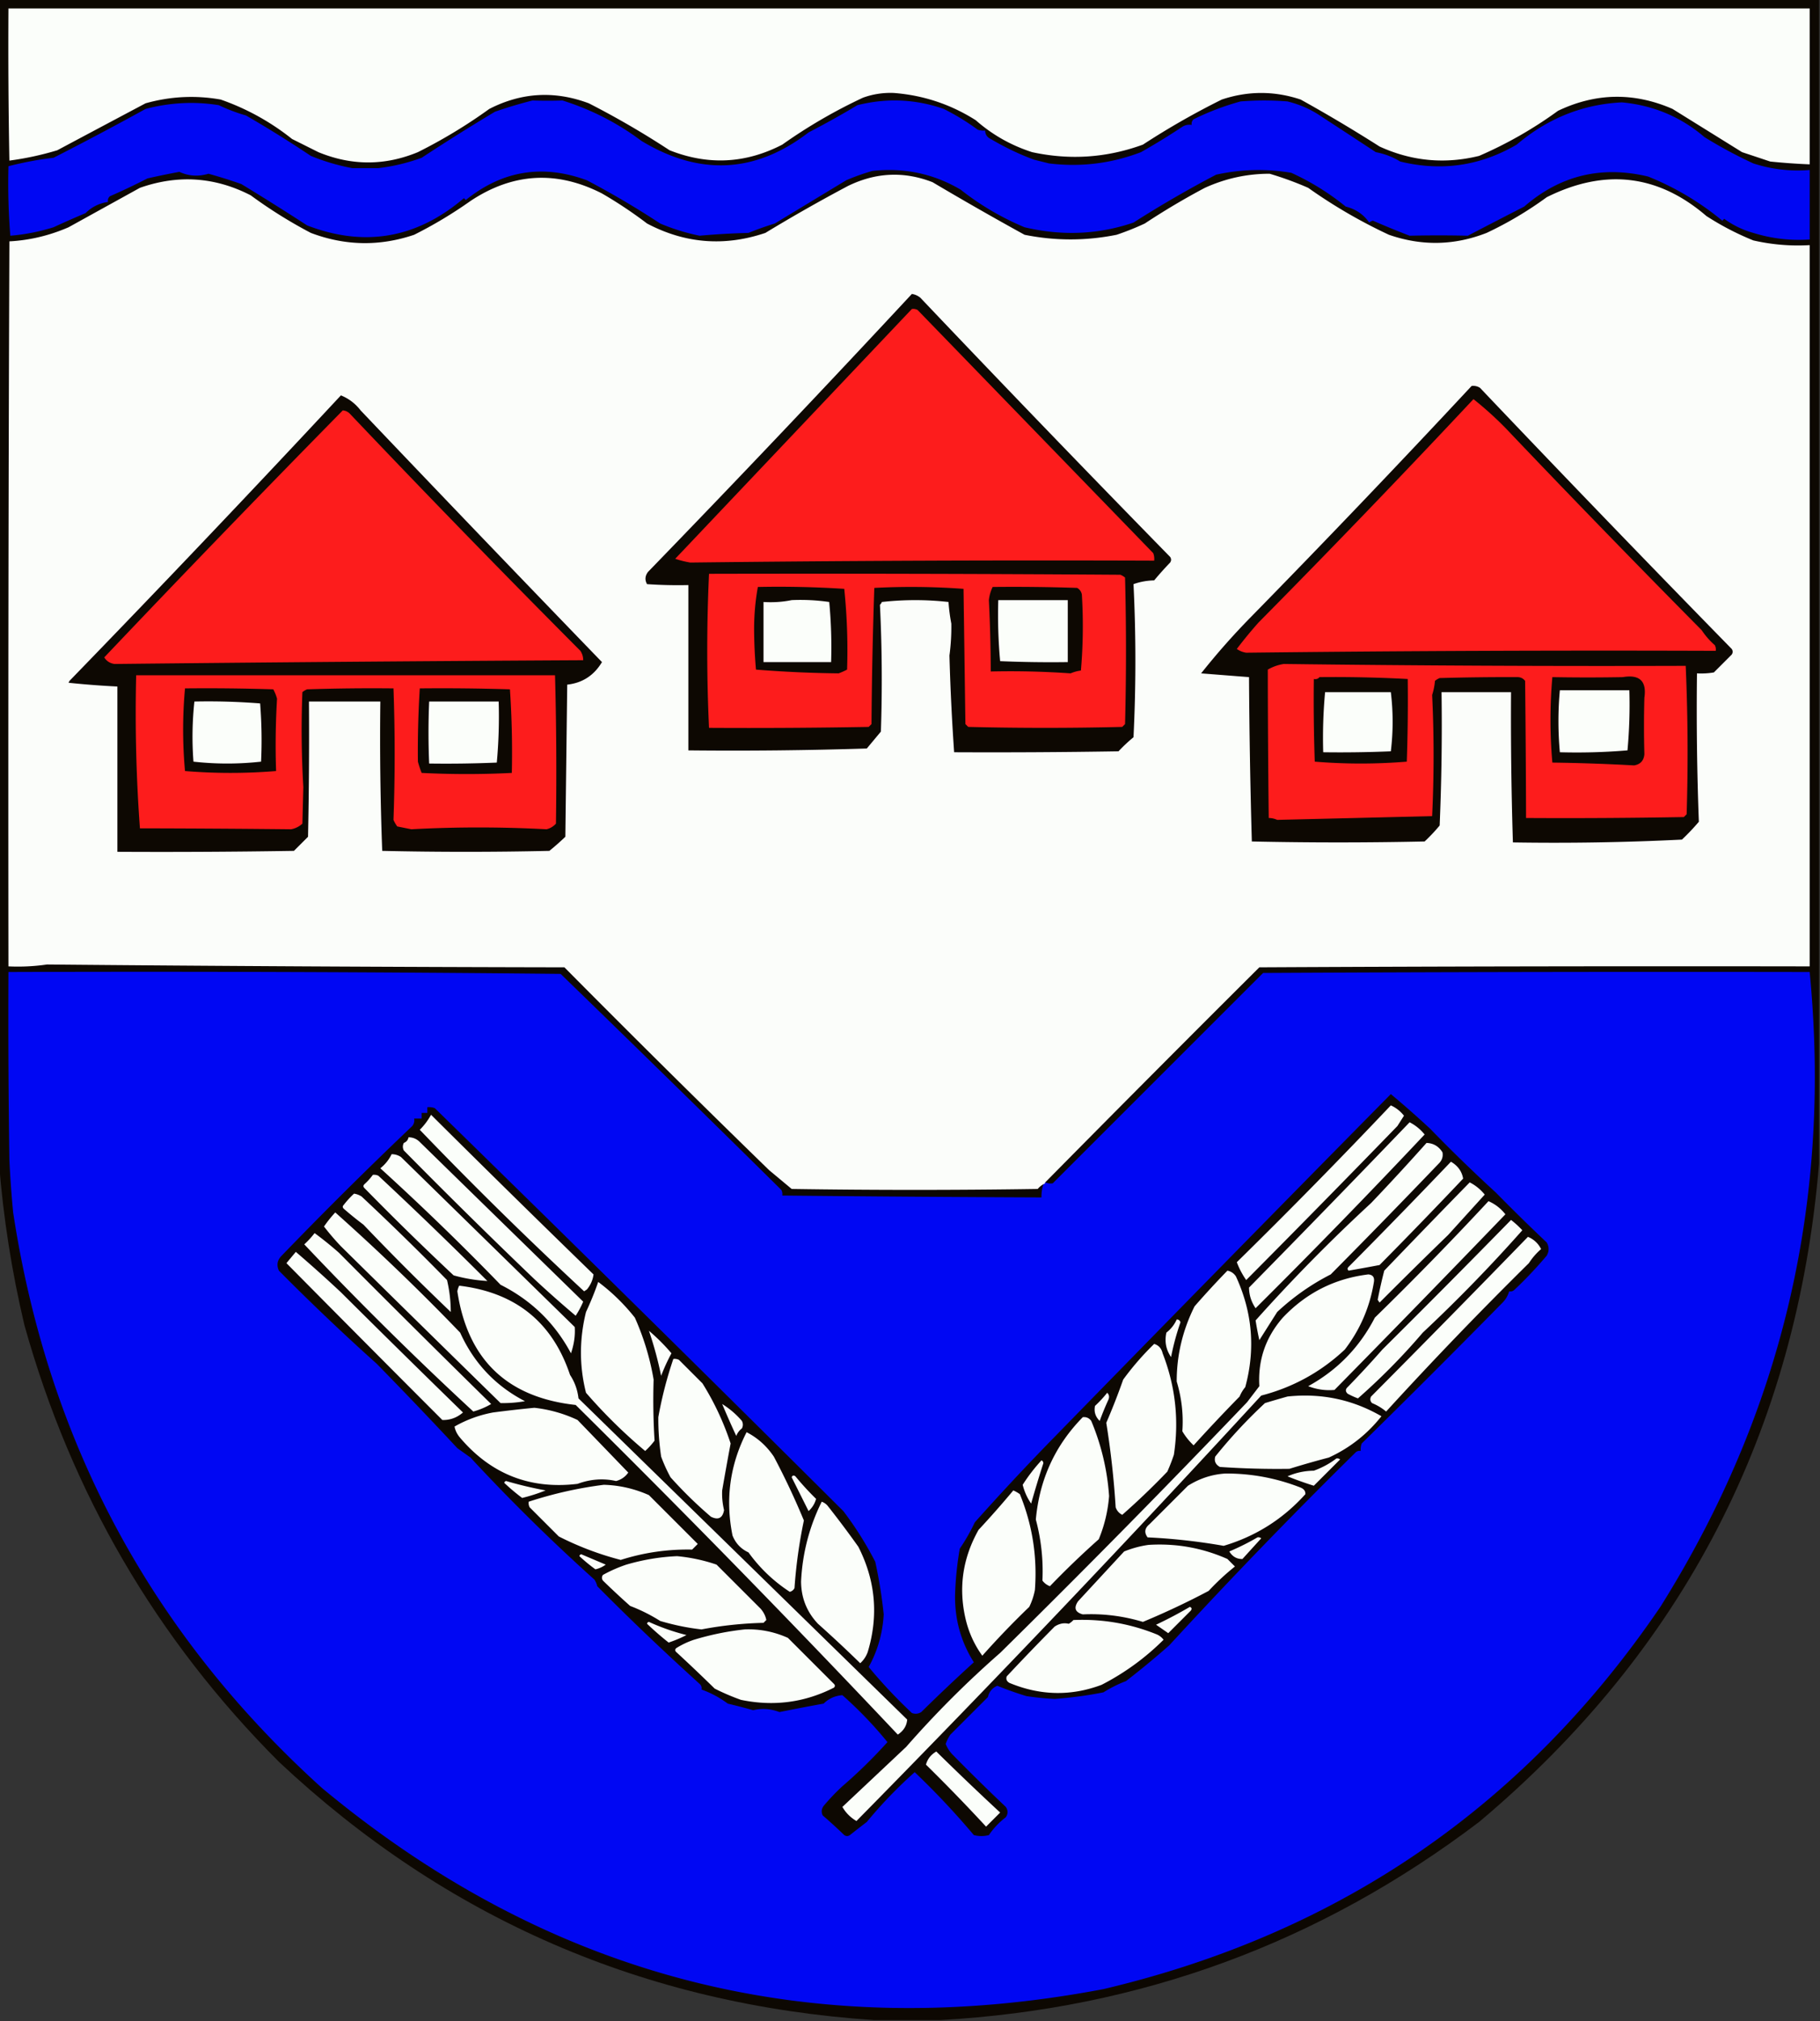 <svg xmlns="http://www.w3.org/2000/svg" width="969" height="1076" style="shape-rendering:geometricPrecision;text-rendering:geometricPrecision;image-rendering:optimizeQuality;fill-rule:evenodd;clip-rule:evenodd"><rect width="100%" height="100%" fill="#333333" stroke="none"/><path style="opacity:1" fill="#0d0802" d="M-.5-.5h969v620c-11.87 142.25-72.203 259.083-181 350.5-84.777 64.37-180.443 99.54-287 105.5h-35c-122.335-8.14-228.002-53.98-317-137.5C83.192 872.594 38.025 795.094 13 705.5c-6.73-28.469-11.23-57.135-13.5-86V-.5z"/><path style="opacity:1" fill="#fbfefa" d="M4.5 4.5h959v83a336.71 336.71 0 0 1-21-1.5l-15-5-37-23c-20.501-8.947-40.834-8.614-61 1a217.993 217.993 0 0 1-42 24c-18.27 4.486-35.937 2.82-53-5a808.142 808.142 0 0 0-42-25c-14-4.667-28-4.667-42 0a410.91 410.91 0 0 0-42 24c-19.256 7.032-38.922 8.365-59 4-11.235-3.614-21.235-9.28-30-17-13.293-8.431-27.793-13.264-43.5-14.5a42.86 42.86 0 0 0-16.5 2.5 276.285 276.285 0 0 0-43 25c-19.518 10.108-39.518 11.108-60 3a459.766 459.766 0 0 0-43-25c-18.177-6.813-35.844-5.813-53 3a274.772 274.772 0 0 1-38 23c-17.633 7.296-35.299 7.296-53 0l-14-7c-11.482-9.15-24.148-16.15-38-21-13.492-2.373-26.825-1.707-40 2a23269.3 23269.3 0 0 0-47 25A160.171 160.171 0 0 1 5 85.5c-.5-26.998-.667-53.998-.5-81z"/><path style="opacity:1" fill="#0007f3" d="M283.5 53.5c5.454.172 10.788.172 16 0 15.343 4.837 29.343 12.004 42 21.5 31.009 18.766 60.676 17.266 89-4.5a487.135 487.135 0 0 0 26-14.5c15.588-3.928 30.921-3.261 46 2a124.573 124.573 0 0 1 18 11 8.435 8.435 0 0 0 4 .5c.061 2.092 1.061 3.592 3 4.5 7.639 4.503 15.306 8.17 23 11l8 2c16.805 2.07 33.138.07 49-6 7.5-4.25 14.834-8.75 22-13.5 1.545-.952 3.212-1.285 5-1-.219-1.175.114-2.175 1-3a139.031 139.031 0 0 1 25-9.5 156.492 156.492 0 0 1 25 0c6.564 1.62 12.564 4.286 18 8 9.64 6.295 19.307 12.628 29 19 4.715.901 9.048 2.568 13 5 21.925 5.344 42.592 2.344 62-9 16.457-13.965 35.124-21.465 56-22.5 16.742 1.546 31.409 7.713 44 18.5a244.154 244.154 0 0 0 26 14c9.718 3.156 19.718 4.323 30 3.5v37c-10.256.71-20.256-.456-30-3.5a47.747 47.747 0 0 1-15.5-7.5l-1 1A148.975 148.975 0 0 0 877.5 94c-24.869-5.948-46.869-.615-66 16a5099.077 5099.077 0 0 0-30 15.5 681.648 681.648 0 0 0-31 0 466.073 466.073 0 0 1-19.5-8 3.943 3.943 0 0 0-2 1c-3.044-4.361-7.211-7.194-12.5-8.5a133.442 133.442 0 0 0-29-18c-13.414-2.256-26.748-1.923-40 1a595.05 595.05 0 0 0-44 25.5c-18.67 6.385-38.003 7.218-58 2.5-12.292-5.142-23.625-11.809-34-20-14.388-8.508-30.055-11.841-47-10a113.36 113.36 0 0 0-14 5 170833.57 170833.57 0 0 1-38 23 174.909 174.909 0 0 0-14 5c-8.695.223-17.361.723-26 1.5a109.505 109.505 0 0 1-21-6.5 463.494 463.494 0 0 0-39-23c-23.528-8.706-45.028-5.206-64.5 10.5l-1-1c-25.111 21.434-52.944 26.268-83.5 14.5a1395.716 1395.716 0 0 0-35-22 266.398 266.398 0 0 0-17.5-5.5c-5.373 1.61-10.539 1.277-15.5-1a426.362 426.362 0 0 0-17 3.5 348.142 348.142 0 0 1-20 9.5c-.886.825-1.219 1.825-1 3-4.698.719-8.698 2.719-12 6a552.62 552.62 0 0 0-17 7.5c-7.699 2.389-15.366 3.889-23 4.5a343.124 343.124 0 0 1-1-37c8.096-2.092 16.096-3.592 24-4.5a1731.276 1731.276 0 0 0 49-26c13.094-3.432 26.094-4.099 39-2a94.382 94.382 0 0 0 14.5 5.5A612.8 612.8 0 0 1 165.5 83a111.649 111.649 0 0 0 22 6.5h14c7.723-.892 15.389-2.725 23-5.5a1074.932 1074.932 0 0 1 39-24.5 232.18 232.18 0 0 1 20-6z"/><path style="opacity:1" fill="#fbfdfa" d="M556.5 629.5c0 .667-.333 1-1 1a10.515 10.515 0 0 0-3 2.5c-43.667.667-87.333.667-131 0l-12-10a8292.476 8292.476 0 0 1-109-108c-91.903-.168-183.737-.668-275.5-1.5a108.41 108.41 0 0 1-20.5 1c-.167-128.667 0-257.334.5-386 10.763-.57 21.263-3.07 31.5-7.5a100442.01 100442.01 0 0 1 38-21c20.3-7.136 39.967-5.803 59 4a249.356 249.356 0 0 0 32 20c18.245 6.897 36.578 7.23 55 1a231.798 231.798 0 0 0 30-18c22.55-14.992 45.884-16.325 70-4a229.834 229.834 0 0 1 24 16c20.238 10.69 41.238 12.357 63 5a865.762 865.762 0 0 1 44-25c14.828-7.237 29.828-7.904 45-2a1767.86 1767.86 0 0 0 49 28c16.319 3.285 32.653 3.285 49 0a145.522 145.522 0 0 0 15-6 383.88 383.88 0 0 1 32-19c11.011-5.01 22.511-7.51 34.5-7.5a174.895 174.895 0 0 1 20.5 7.5 274.841 274.841 0 0 0 43 25c17.483 6.064 34.816 5.731 52-1a193.115 193.115 0 0 0 32-19c30.964-15.459 59.297-12.125 85 10a147.876 147.876 0 0 0 25 13 106.5 106.5 0 0 0 30 2.5v384c-97.667-.167-195.334 0-293 .5a18401.709 18401.709 0 0 0-114 114.5z"/><path style="opacity:1" fill="#0d0802" d="M485.5 156.5c1.67.251 3.17.918 4.5 2a12913.032 12913.032 0 0 0 133 138c.667 1 .667 2 0 3a179.919 179.919 0 0 0-8.5 9.5c-3.858.079-7.524.746-11 2a834.112 834.112 0 0 1 0 81.5 84.853 84.853 0 0 0-8 7.5c-29.313.476-58.48.643-87.5.5a1229.507 1229.507 0 0 1-2.5-51.5 112.994 112.994 0 0 0 1-17 96.223 96.223 0 0 1-1.5-11.5c-11.771-1.32-23.605-1.32-35.5 0a3.647 3.647 0 0 1-1 1.5 820.53 820.53 0 0 1 .5 67.5l-7.5 9c-31.66 1-63.326 1.333-95 1v-88c-7.341.166-14.674 0-22-.5-1.249-2.21-1.082-4.376.5-6.5a9788.571 9788.571 0 0 0 140.5-148z"/><path style="opacity:1" fill="#fd1c1c" d="M485.5 164.5a4.934 4.934 0 0 1 3 .5c41.778 43.113 83.612 86.28 125.5 129.5a8.43 8.43 0 0 1 .5 4c-82.437-.302-164.77.032-247 1a51.574 51.574 0 0 1-8-2c42.039-44.37 84.039-88.703 126-133z"/><path style="opacity:1" fill="#0d0802" d="M783.5 205.5c1.644-.214 3.144.12 4.5 1a13342.32 13342.32 0 0 0 134 139c.667 1 .667 2 0 3l-9.5 9.5a40.914 40.914 0 0 1-9 .5c-.324 26.378.009 52.711 1 79a119.606 119.606 0 0 1-9 9.5 1370.848 1370.848 0 0 1-90 1.5 2139.615 2139.615 0 0 1-1-80h-37c.333 23.676 0 47.343-1 71a95.108 95.108 0 0 1-8 8.5c-30.667.667-61.333.667-92 0a3865.872 3865.872 0 0 1-1.5-87.5c-8.441-.653-16.941-1.32-25.5-2a377.289 377.289 0 0 1 26.5-30 6762.566 6762.566 0 0 0 117.5-123zM181.5 210.5c4.197 1.69 7.697 4.357 10.5 8a23037.994 23037.994 0 0 0 128.5 134c-4.26 7.118-10.426 11.118-18.5 12l-1 81a142.196 142.196 0 0 1-8.5 7.5 1979.51 1979.51 0 0 1-89 0 1590.79 1590.79 0 0 1-1-79.5h-38c.167 24.002 0 48.002-.5 72l-7.5 7.5c-31.332.5-62.665.667-94 .5v-88a462.968 462.968 0 0 1-26-2l.5-1a10418.022 10418.022 0 0 0 144.5-152z"/><path style="opacity:1" fill="#fd1c1c" d="M784.5 212.5a183.562 183.562 0 0 1 20.5 19 7522.426 7522.426 0 0 0 101 104 39.806 39.806 0 0 0 7 8c.483.948.649 1.948.5 3-83.514-.302-166.848.031-250 1a11.577 11.577 0 0 1-5-2 229.57 229.57 0 0 1 11.5-14 6144.529 6144.529 0 0 0 114.5-119zM182.5 218.5c1.59.128 2.923.795 4 2a7298.503 7298.503 0 0 0 122.5 126c1.009 1.525 1.509 3.192 1.5 5-83.046.445-166.213 1.111-249.5 2-2.403-.325-4.236-1.492-5.5-3.5a9986.476 9986.476 0 0 1 127-131.5zM377.5 305.5c73.001-.167 146.001 0 219 .5.916.374 1.75.874 2.5 1.5.667 26 .667 52 0 78l-1.5 1.5a1680.41 1680.41 0 0 1-82 0l-1.5-1.5-1-72a379.781 379.781 0 0 0-47.5-.5 2660.526 2660.526 0 0 0-1.5 72.5l-1.5 1.5c-28.331.5-56.665.667-85 .5a882.196 882.196 0 0 1 0-82z"/><path style="opacity:1" fill="#0d0802" d="M403.5 312.5a541.897 541.897 0 0 1 46 1c1.479 14.487 1.979 28.821 1.5 43a37.138 37.138 0 0 1-4.5 2 640.446 640.446 0 0 1-44-2c-.65-7.287-.984-14.62-1-22 .035-7.569.702-14.902 2-22zM528.5 312.5c15.004-.167 30.004 0 45 .5 1.349.772 2.182 1.939 2.5 3.5a276.59 276.59 0 0 1-.5 40.5 20.431 20.431 0 0 0-5.5 1.5 457.546 457.546 0 0 0-42.5-1 808.663 808.663 0 0 0-1-38 21.213 21.213 0 0 1 2-7z"/><path style="opacity:1" fill="#fbfefa" d="M421.5 319.5a106.21 106.21 0 0 1 20 1 256.827 256.827 0 0 1 1 32h-36v-32c5.195.321 10.195-.013 15-1zM531.5 319.5h37v33c-12.005.167-24.005 0-36-.5a268.978 268.978 0 0 1-1-32.5z"/><path style="opacity:1" fill="#fd1c1c" d="M683.5 353.5c71.244.891 142.578 1.224 214 1a1069.25 1069.25 0 0 1 .5 79l-1.5 1.5c-27.998.5-55.998.667-84 .5a9405.394 9405.394 0 0 0-.5-73c-1.126-1.444-2.626-2.11-4.5-2-13.601-.048-27.268.119-41 .5a9.454 9.454 0 0 0-2.5 1.5 34.041 34.041 0 0 1-1.5 7.5c1.02 21.26 1.02 42.76 0 64.5a95264.11 95264.11 0 0 1-82.5 2 11.187 11.187 0 0 0-4.5-1c-.312-26.337-.478-52.67-.5-79a24.295 24.295 0 0 1 8.5-3zM72.5 359.5h223c.705 25.438.871 51.772.5 79-1.351 1.51-3.018 2.51-5 3-24.206-1.286-48.206-1.286-72 0l-7.5-1.5a18.08 18.08 0 0 1-2-3.5 980.691 980.691 0 0 0 0-70c-15.337-.167-30.67 0-46 .5a9.454 9.454 0 0 0-2.5 1.5 509.194 509.194 0 0 0 .5 50.5l-.5 19.5c-1.684 1.566-3.684 2.566-6 3-26.876-.282-53.71-.449-80.5-.5-1.986-26.94-2.653-54.107-2-81.5z"/><path style="opacity:1" fill="#0d0802" d="M702.5 360.5a732.482 732.482 0 0 1 47 1c.167 14.67 0 29.337-.5 44-8.091.659-16.258.993-24.5 1a304.881 304.881 0 0 1-24.5-1c-.5-14.663-.667-29.33-.5-44 1.291.237 2.291-.096 3-1zM826.5 360.5c12.585.232 25.085.232 37.5 0 8.97-1.529 12.803 2.138 11.5 11a541.619 541.619 0 0 0 0 30c-.276 3.442-2.109 5.442-5.5 6a1018.93 1018.93 0 0 0-43.5-1.5 260.71 260.71 0 0 1 0-45.5zM98.5 366.5c15.67-.167 31.337 0 47 .5a22.703 22.703 0 0 1 2 5c-.77 13.175-.937 26.009-.5 38.5a296.6 296.6 0 0 1-48.5 0 242.76 242.76 0 0 1 0-44zM223.5 366.5c16.003-.167 32.003 0 48 .5a501.245 501.245 0 0 1 1 44.5 474.95 474.95 0 0 1-48 0 51.28 51.28 0 0 1-2-6 533.634 533.634 0 0 1 1-39z"/><path style="opacity:1" fill="#fbfefa" d="M830.5 367.5h37a265.177 265.177 0 0 1-1 32 324.95 324.95 0 0 1-36 1c-1.011-11.14-1.011-22.14 0-33zM705.5 368.5h35a129.981 129.981 0 0 1 0 31.5c-11.995.5-23.995.667-36 .5a265.208 265.208 0 0 1 1-32zM103.5 373.5a352.434 352.434 0 0 1 35 1c.815 10.544.982 20.877.5 31-12 1.333-24 1.333-36 0a175.257 175.257 0 0 1 .5-32zM228.5 373.5h37a268.978 268.978 0 0 1-1 32.5c-11.995.5-23.995.667-36 .5a385.523 385.523 0 0 1 0-33z"/><path style="opacity:1" fill="#0007f3" d="M555.5 630.5c.667 0 1-.333 1-1 1.347.528 2.681.695 4 .5l112-112c96.999-.5 193.999-.667 291-.5 11.831 121.994-14.669 234.66-79.5 338-72.139 106.042-170.972 173.88-296.5 203.5-155.911 29.62-294.578-6.05-416-107C80.41 869.673 25.576 767.506 7 645.5a559.177 559.177 0 0 1-2-28c-.5-33.332-.667-66.665-.5-100 98.002-.333 196.002 0 294 1a18652.365 18652.365 0 0 1 117.5 115c.483.948.649 1.948.5 3 45.942.486 91.942.819 138 1a21.435 21.435 0 0 1 1-7z"/><path style="opacity:1" fill="#0d0802" d="M740.5 582.5a530.101 530.101 0 0 1 21 18.5 833.886 833.886 0 0 0 35 34 1012.368 1012.368 0 0 0 27 26.5c1.333 2.333 1.333 4.667 0 7a217.117 217.117 0 0 1-17 18c-.825.886-1.825 1.219-3 1-.639 2.26-1.806 4.26-3.5 6a5827.924 5827.924 0 0 1-75 75 8.43 8.43 0 0 0-.5 4c-1.175-.219-2.175.114-3 1a2872.218 2872.218 0 0 0-99 102.5 442.244 442.244 0 0 1-23 19 69.749 69.749 0 0 0-12 6 212.018 212.018 0 0 1-26 3.5 148.23 148.23 0 0 1-15-1.5 172.245 172.245 0 0 1-15.5-5.5c-2.705 1.174-4.372 3.174-5 6l-20 20a20.023 20.023 0 0 0-2.5 5 17.774 17.774 0 0 0 4 6 1091.406 1091.406 0 0 0 28 27.5c1.236 1.856 1.236 3.689 0 5.5a40.56 40.56 0 0 0-9 9.5 16.242 16.242 0 0 1-8 0 421.314 421.314 0 0 0-31.5-33.5 239.21 239.21 0 0 0-25.5 26.5 652.675 652.675 0 0 0-9 7c-1 .667-2 .667-3 0a269.283 269.283 0 0 0-11.5-10.5c-.798-1.759-.631-3.426.5-5 3.111-3.72 6.444-7.22 10-10.5 8.377-7.208 16.377-15.041 24-23.5a212.795 212.795 0 0 0-24-25c-3.911.305-7.244 1.805-10 4.5a1193.46 1193.46 0 0 0-23.5 4.5c-4.606-1.772-9.273-2.105-14-1a401.356 401.356 0 0 0-13.5-3.5c-4.356-3.216-9.023-5.716-14-7.5.219-1.175-.114-2.175-1-3-19.024-17.208-37.19-34.541-54.5-52a11.333 11.333 0 0 0-1.5-3.5 1010.767 1010.767 0 0 1-66-65l-7-5a2477.266 2477.266 0 0 0-43-45 1211.939 1211.939 0 0 1-52-49.5c-1.37-2.985-.87-5.651 1.5-8a2260.665 2260.665 0 0 1 69.5-69c.929-1.189 1.262-2.522 1-4h4v-3h3v-3a8.43 8.43 0 0 1 4 .5A33682.003 33682.003 0 0 1 449 804.5a181.536 181.536 0 0 1 17 27 251.34 251.34 0 0 1 4.5 28c-.549 10.004-3.216 19.338-8 28a266.204 266.204 0 0 0 23 24.5c1.735.651 3.402.485 5-.5a955.934 955.934 0 0 1 28-26.5c-6.899-10.922-10.233-22.922-10-36a173.998 173.998 0 0 1 2.5-24.5 100.167 100.167 0 0 0 8-14 1324.78 1324.78 0 0 1 42-45 47255.36 47255.36 0 0 1 179.5-183z"/><path style="opacity:1" fill="#fbfefa" d="M740.5 588.5c2.745 1.238 5.079 3.071 7 5.5a952.105 952.105 0 0 1-3.5 5.5 9381.402 9381.402 0 0 1-80.5 82 43.095 43.095 0 0 1-5-9.5 3231.26 3231.26 0 0 0 82-83.5zM229.5 593.5a10293.754 10293.754 0 0 0 86.5 85c-.349 2.904-1.515 5.57-3.5 8l-1.5 1a2127.944 2127.944 0 0 1-87.5-86 35.23 35.23 0 0 0 6-8zM750.5 597.5c3.063 1.551 5.729 3.718 8 6.5a3908.233 3908.233 0 0 1-90 92.5c-2.286-3.358-3.453-7.024-3.5-11a10655.43 10655.43 0 0 0 85.5-88zM217.5 605.5c2.331-.002 4.331.831 6 2.5 29.16 28.498 58.16 56.831 87 85a48.03 48.03 0 0 1-4 7.5 594.119 594.119 0 0 1-22-19.5 3347.828 3347.828 0 0 1-69.5-68.5c-.667-1.333-.667-2.667 0-4 1.417-.578 2.25-1.578 2.5-3zM759.5 608.5c3.647.122 6.481 1.788 8.5 5 .418 2.288-.249 4.288-2 6a4693.71 4693.71 0 0 1-57.5 59c-10.383 5.286-19.883 11.953-28.5 20l-9.5 15a173.63 173.63 0 0 1-2-10.5 905.69 905.69 0 0 1 61.5-62.5 1301.764 1301.764 0 0 0 29.5-32zM208.5 614.5c1.808-.009 3.475.491 5 1.5 30.807 30.139 61.64 60.306 92.5 90.5.307 4.526-.36 9.193-2 14-8.584-16.069-21.084-28.236-37.5-36.5a1403.786 1403.786 0 0 0-64-62c2.618-2.106 4.618-4.606 6-7.5zM772.5 618.5c3.665 2.129 5.832 5.129 6.5 9a2891.286 2891.286 0 0 1-44.5 46 1024.747 1024.747 0 0 1-16.5 3c-.667-.667-.667-1.333 0-2a3946.456 3946.456 0 0 0 54.5-56zM198.5 625.5a4.934 4.934 0 0 1 3 .5 2293.858 2293.858 0 0 1 58 56 84.601 84.601 0 0 1-18-3 1554.055 1554.055 0 0 1-47.5-46.5c-.667-.667-.667-1.333 0-2a31.447 31.447 0 0 0 4.5-5zM782.5 629.5c3.063 1.551 5.729 3.718 8 6.5L771 657.5a2941.358 2941.358 0 0 0-36.5 36l-1-1.5a263.356 263.356 0 0 1 3.5-15.5 6896.83 6896.83 0 0 1 45.5-47zM188.5 635.5c1.422.209 2.755.709 4 1.5a1422.126 1422.126 0 0 1 45.5 44.5 74.018 74.018 0 0 1 2 17 1386.986 1386.986 0 0 1-46.5-46.5c-3.6-2.686-7.1-5.519-10.5-8.5-.667-.667-.667-1.333 0-2a47.836 47.836 0 0 1 5.5-6zM792.5 639.5c3.558 1.552 6.558 3.885 9 7a12000.302 12000.302 0 0 1-91 93.5c-4.813.42-9.479-.246-14-2 15.499-8.5 27.332-20.667 35.5-36.5a1763.42 1763.42 0 0 0 60.5-62zM178.5 645.5a1195.878 1195.878 0 0 1 66.5 64c7.332 16.21 18.832 28.376 34.5 36.5a68.026 68.026 0 0 1-13 1 33419.902 33419.902 0 0 1-85-83.5 132.286 132.286 0 0 1-9-10.5 65.372 65.372 0 0 1 6-7.5zM804.5 649.5a46.081 46.081 0 0 1 6 5.5 816.542 816.542 0 0 1-53 54.5 342.222 342.222 0 0 1-34.5 35 40.79 40.79 0 0 1-5.5-2.5c-1.231-1.183-1.231-2.349 0-3.5a528.747 528.747 0 0 0 18.5-20 6672.253 6672.253 0 0 0 68.5-69zM167.5 656.5a185.299 185.299 0 0 1 13 10.5 9242.505 9242.505 0 0 0 81 80.5 39.79 39.79 0 0 1-9.5 4 1890.621 1890.621 0 0 1-90-89 46.081 46.081 0 0 0 5.5-6zM813.5 658.5c3.129 1.295 5.462 3.462 7 6.5a34.998 34.998 0 0 0-6.5 7.5 2115.47 2115.47 0 0 0-76 79 28.415 28.415 0 0 0-7.5-4.5c-1.017-1.049-1.184-2.216-.5-3.5a9957.119 9957.119 0 0 0 83.5-85zM157.5 666.5a721.725 721.725 0 0 1 24 21.5 8848.368 8848.368 0 0 0 65 64c-3.217 2.784-6.884 4.118-11 4a23654.828 23654.828 0 0 1-83-83.5c1.69-2.019 3.356-4.019 5-6zM653.5 676.5c1.871.359 3.371 1.359 4.5 3 8.824 19.088 10.49 38.754 5 59a18.924 18.924 0 0 0-3 5 898.572 898.572 0 0 0-24.5 26 33.545 33.545 0 0 1-6-7.5c.635-8.861-.365-17.695-3-26.5-.023-13.918 3.144-27.252 9.5-40a473.984 473.984 0 0 1 17.5-19z"/><path style="opacity:1" fill="#fbfefa" d="M728.5 678.5c2.39.185 3.39 1.518 3 4-2.138 13.304-7.305 25.304-15.5 36-12.716 11.943-27.549 20.109-44.5 24.5A9153.565 9153.565 0 0 1 456 969.5a20.231 20.231 0 0 1-7.5-7.5 51877.602 51877.602 0 0 0 34-32 533.608 533.608 0 0 1 50-50A6228.18 6228.18 0 0 0 664 746.5l6.5-8.5c-.833-13.834 3.334-26 12.5-36.5 12.471-13.152 27.638-20.818 45.5-23zM318.5 682.5c7.273 5.438 13.773 11.772 19.5 19a136.57 136.57 0 0 1 10 33 346.138 346.138 0 0 0 .5 32.5 39.463 39.463 0 0 1-5 5.5 276.271 276.271 0 0 1-31.5-31c-3.588-14.163-3.588-28.497 0-43a164.254 164.254 0 0 0 6.5-16z"/><path style="opacity:1" fill="#fbfefa" d="M244.5 684.5c29.958 3.579 49.624 19.413 59 47.5 2.477 3.762 3.977 7.929 4.5 12.5l175 171c-.265 3.32-1.931 5.987-5 8A7122.428 7122.428 0 0 0 306.5 748c-36.507-4.007-57.507-24.173-63-60.5a10.014 10.014 0 0 1 1-3zM626.5 702.5c.997-.03 1.664.47 2 1.5a133.386 133.386 0 0 0-5 18.5c-2.703-3.934-3.536-8.268-2.5-13 2.454-1.941 4.287-4.275 5.5-7zM345.5 708.5a102.101 102.101 0 0 1 12 12 97.35 97.35 0 0 0-5.5 12 194.171 194.171 0 0 0-6.5-24zM614.5 715.5c2.388.719 3.888 2.385 4.5 5 6.802 17.476 8.802 35.476 6 54a95.592 95.592 0 0 1-3.5 9 392.509 392.509 0 0 1-24 23c-1.697-.864-2.863-2.197-3.5-4a464.232 464.232 0 0 0-5-45 353.463 353.463 0 0 0 9-23 149.118 149.118 0 0 1 16.5-19z"/><path style="opacity:1" fill="#fbfefa" d="M358.5 723.5a4.934 4.934 0 0 1 3 .5l12.5 12.5c6.242 9.962 11.242 20.628 15 32a1708.412 1708.412 0 0 0-4.5 25c-.171 3.419.163 6.919 1 10.5-.774 4.257-3.108 5.423-7 3.5a224.941 224.941 0 0 1-21.5-21 81.58 81.58 0 0 1-5-11c-1.054-7.151-1.554-14.151-1.5-21a211.642 211.642 0 0 1 8-31zM589.5 741.5c1.098 1.101 1.265 2.434.5 4a147.22 147.22 0 0 0-4.5 11c-2.298-2.25-3.131-4.916-2.5-8a63.707 63.707 0 0 0 6.5-7zM685.5 743.5c17.933-1.899 34.599 1.601 50 10.5-7.585 9.588-16.918 16.921-28 22a494.311 494.311 0 0 0-21 6 449.77 449.77 0 0 1-37-1c-2.297-1.263-3.13-3.097-2.5-5.5a266.664 266.664 0 0 1 26.5-28.5 560.678 560.678 0 0 1 12-3.5zM384.5 747.5a45.017 45.017 0 0 1 10.5 9c.667 1.333.667 2.667 0 4a8.905 8.905 0 0 0-3 4 525.046 525.046 0 0 1-7.5-17zM284.5 749.5a72.6 72.6 0 0 1 23 6.5c9.028 9.36 18.028 18.693 27 28-1.626 2.295-3.793 3.795-6.5 4.5-6.803-1.528-13.636-1.028-20.5 1.5-25.191 3.046-46.025-5.121-62.5-24.5-1.602-1.869-2.602-3.869-3-6 6.356-3.637 13.19-6.137 20.5-7.5a672.466 672.466 0 0 1 22-2.5zM576.5 754.5c1.89-.203 3.39.463 4.5 2a125.291 125.291 0 0 1 9.5 40c-.634 8.013-2.467 15.68-5.5 23a461.2 461.2 0 0 0-26 25c-1.605-.601-2.938-1.601-4-3 .519-10.95-.648-21.784-3.5-32.5 1.92-21.328 10.254-39.495 25-54.5zM397.5 762.5c5.855 3.013 10.689 7.346 14.5 13a394.21 394.21 0 0 1 16 34 265.885 265.885 0 0 0-5 36c-.519 1.016-1.353 1.682-2.5 2-8.649-5.65-15.983-12.65-22-21-4.03-1.863-6.863-4.863-8.5-9-3.89-19.289-1.39-37.623 7.5-55zM711.5 776.5a2.428 2.428 0 0 1 2 .5l-14 14a180.182 180.182 0 0 1-14-5c4.396-1.94 9.063-2.94 14-3 4.385-1.581 8.385-3.748 12-6.5zM554.5 777.5c.597.235.93.735 1 1.5a642.485 642.485 0 0 0-6.5 21.5c-2.094-3.002-3.594-6.336-4.5-10a91.668 91.668 0 0 1 10-13zM652.5 784.5c13.804-.049 27.138 2.451 40 7.5 1.755.72 2.589 1.887 2.5 3.5-11.919 13.253-26.419 22.42-43.5 27.5a319.246 319.246 0 0 0-40.5-4.5c-1.904-2.568-1.57-4.901 1-7l20.5-20.5c6.251-3.918 12.918-6.085 20-6.5zM421.5 786.5c.397-1.025 1.063-1.192 2-.5a149.524 149.524 0 0 0 11 12c-.707 2.543-2.04 4.709-4 6.5l-9-18zM268.5 789.5c.06-.543.393-.876 1-1a209.7 209.7 0 0 0 21 5 90.668 90.668 0 0 1-12.5 4 110.358 110.358 0 0 1-9.5-8zM321.5 790.5c8.331.249 16.331 2.082 24 5.5l26 26-3 3c-13.006-.261-25.672 1.572-38 5.5a161.901 161.901 0 0 1-33-12.5L282 802.5a4.934 4.934 0 0 1-.5-3c13.147-4.296 26.481-7.296 40-9zM539.5 793.5a18.473 18.473 0 0 1 3.5 2c6.672 16.367 9.338 33.367 8 51a35.716 35.716 0 0 1-3 9 458.848 458.848 0 0 0-25 26c-4.337-5.988-7.337-12.654-9-20-3.724-16.404-1.39-32.071 7-47a510.528 510.528 0 0 0 18.5-21zM437.5 799.5a7.47 7.47 0 0 1 3 2 528.566 528.566 0 0 1 16.5 22c9.159 18.004 10.825 36.671 5 56a14.587 14.587 0 0 1-4 6 666.753 666.753 0 0 0-22.5-21c-5.931-6.271-8.931-13.771-9-22.5.713-14.964 4.379-29.131 11-42.5zM669.5 818.5a2.428 2.428 0 0 1 2 .5 9359.98 9359.98 0 0 0-10 11c-2.962.09-5.296-1.243-7-4 5.282-2.24 10.282-4.74 15-7.5zM611.5 822.5c14.641-.921 28.641 1.579 42 7.5l4 4a128.578 128.578 0 0 0-14 13 417.656 417.656 0 0 1-35 16.5c-10.472-3.163-21.139-4.496-32-4-4.097-1.122-4.93-3.456-2.5-7l24.5-26.5c4.309-1.73 8.642-2.897 13-3.5zM308.5 828.5c.06-.543.393-.876 1-1l13 5.5a14.325 14.325 0 0 1-5.5 2.5 88.376 88.376 0 0 1-8.5-7zM360.5 828.5a90.828 90.828 0 0 1 21 4.5l23.5 23.5c1.602 1.869 2.602 3.869 3 6l-1.5 1.5c-11.201.276-22.201 1.443-33 3.5-7.227-.796-14.56-2.296-22-4.5a89.655 89.655 0 0 0-16-8 436.24 436.24 0 0 1-14.5-13.5c-.667-1-.667-2 0-3a74.627 74.627 0 0 1 12.5-5.5c8.949-2.617 17.949-4.117 27-4.5zM633.5 855.5c1.025.397 1.192 1.063.5 2l-12 12-6.5-4.5a226.13 226.13 0 0 0 18-9.5zM571.5 862.5c15.227-.654 29.894 1.846 44 7.5a8.905 8.905 0 0 1 4 3 132.017 132.017 0 0 1-33 24c-16.291 6.111-32.625 5.777-49-1-1.507-.837-2.007-2.004-1.5-3.5a1310.114 1310.114 0 0 1 25.5-26.5c2.456-1.619 4.956-2.119 7.5-1.5.995-.566 1.828-1.233 2.5-2zM344.5 864.5c.06-.543.393-.876 1-1a115.47 115.47 0 0 0 20 7 68.93 68.93 0 0 1-9.5 4 163.894 163.894 0 0 1-11.5-10zM396.5 867.5c7.931-.315 15.598 1.185 23 4.5l24.5 24.5c.667.667.667 1.333 0 2-15.613 7.944-32.113 10.111-49.5 6.5a119.078 119.078 0 0 1-14-6 898.222 898.222 0 0 0-20.5-19.5c-.667-.667-.667-1.333 0-2a43.4 43.4 0 0 1 9.5-4.5c8.948-2.709 17.948-4.542 27-5.5zM498.5 932.5a1555.88 1555.88 0 0 0 34 32.5l-7.5 7.5a943.665 943.665 0 0 0-32-33c.804-2.99 2.637-5.323 5.5-7z"/></svg>